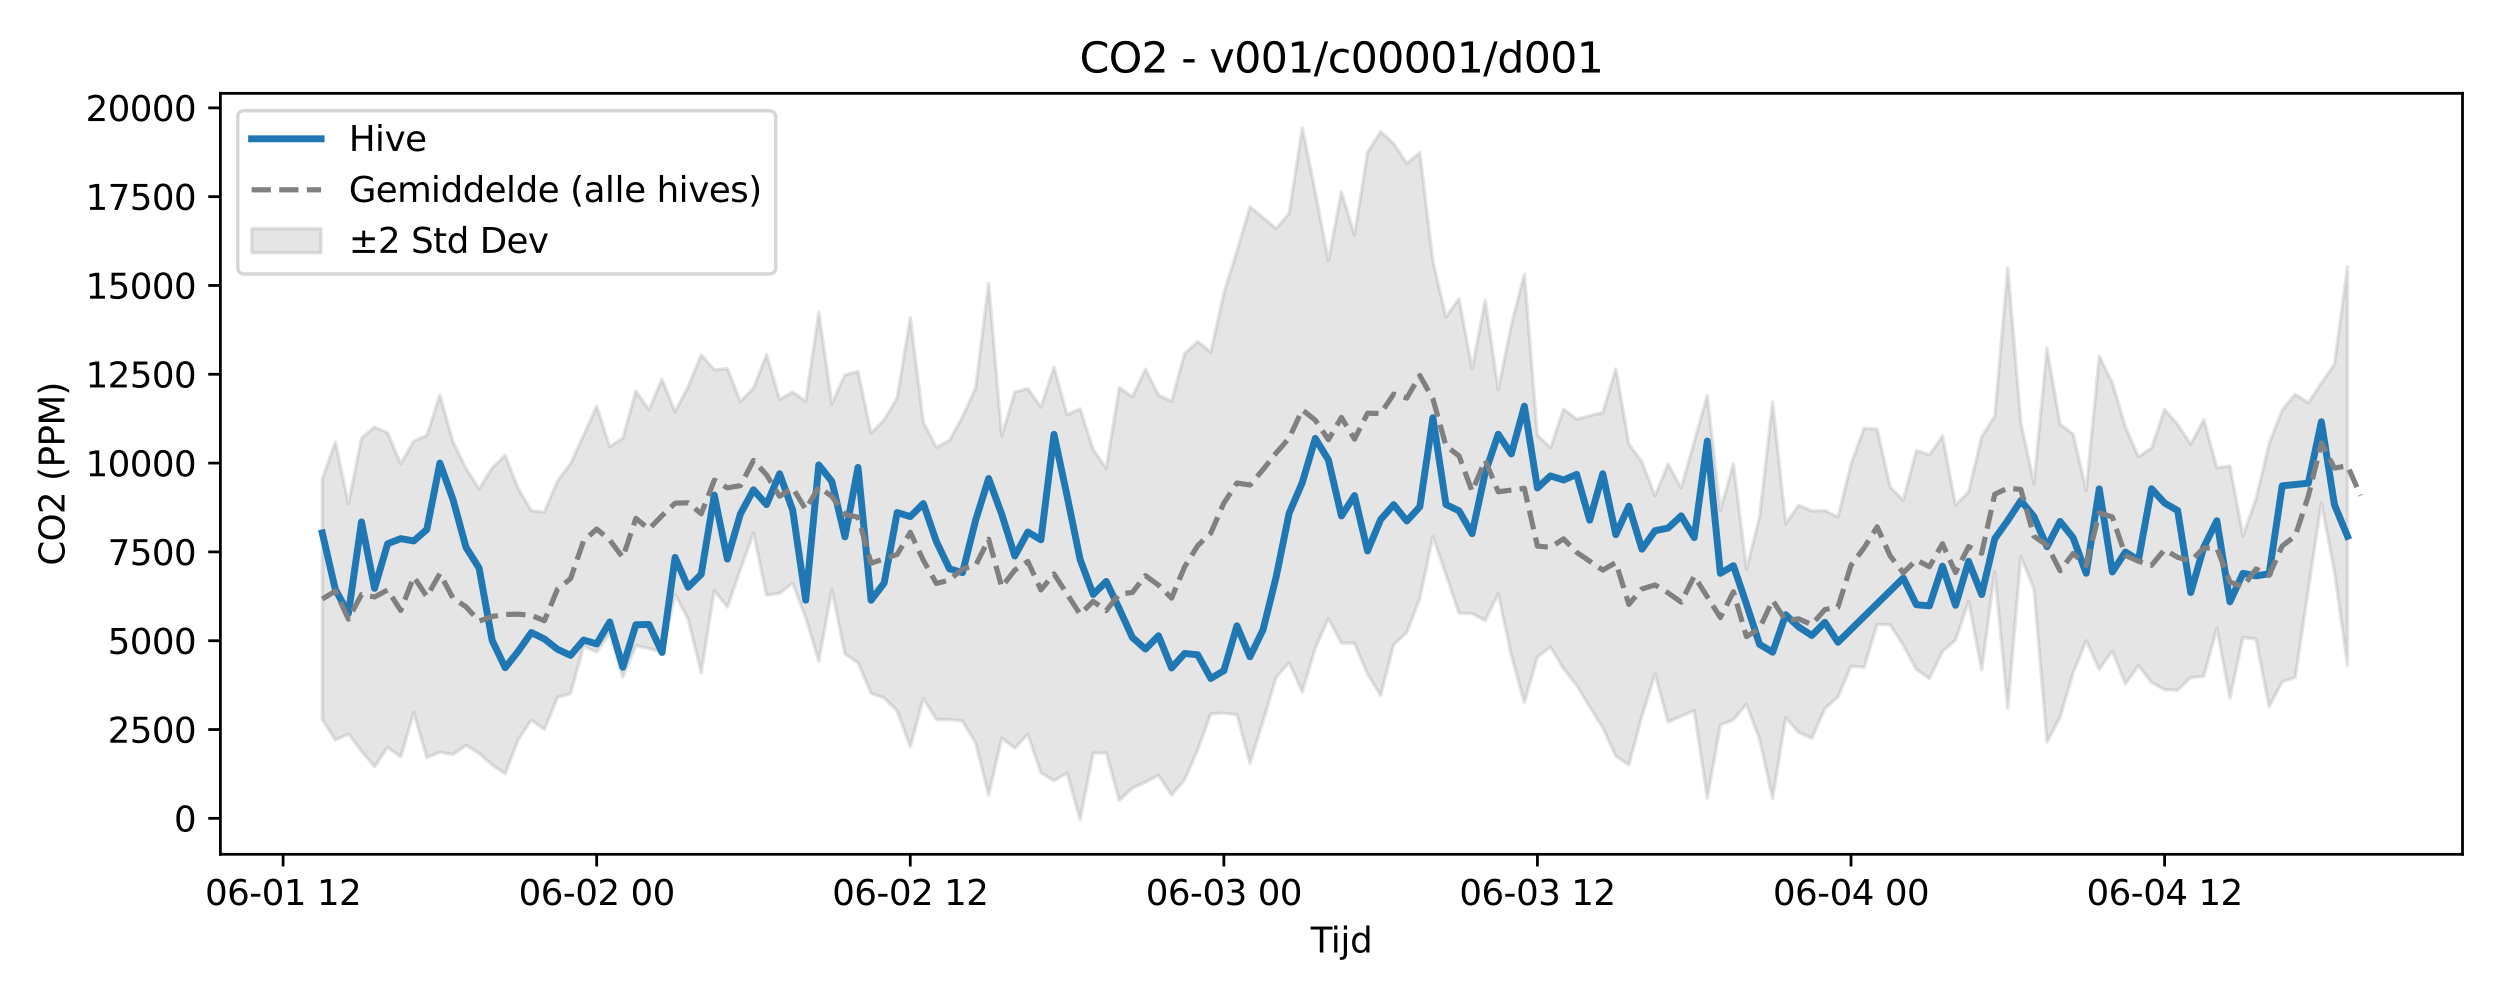 <?xml version="1.0" encoding="utf-8" standalone="no"?>
<!DOCTYPE svg PUBLIC "-//W3C//DTD SVG 1.1//EN"
  "http://www.w3.org/Graphics/SVG/1.1/DTD/svg11.dtd">
<svg xmlns:xlink="http://www.w3.org/1999/xlink" width="720pt" height="288pt" viewBox="0 0 720 288" xmlns="http://www.w3.org/2000/svg" version="1.1">
 <defs>
  <style type="text/css">*{stroke-linejoin: round; stroke-linecap: butt}</style>
 </defs>
 <g id="figure_1">
  <g id="patch_1">
   <path d="M 0 288 
L 720 288 
L 720 0 
L 0 0 
z
" style="fill: #ffffff"/>
  </g>
  <g id="axes_1">
   <g id="patch_2">
    <path d="M 63.47 246.04 
L 709.2 246.04 
L 709.2 26.88 
L 63.47 26.88 
z
" style="fill: #ffffff"/>
   </g>
   <g id="FillBetweenPolyCollection_1">
    <defs>
     <path id="m1d37a95ea6" d="M 92.821 -150.177 
L 92.821 -80.747 
L 96.584 -74.902 
L 100.347 -76.586 
L 104.11 -71.693 
L 107.873 -67.148 
L 111.636 -72.791 
L 115.399 -69.965 
L 119.162 -82.774 
L 122.925 -69.795 
L 126.688 -71.397 
L 130.451 -70.68 
L 134.214 -73.363 
L 137.977 -71.029 
L 141.74 -67.706 
L 145.503 -65.147 
L 149.266 -74.966 
L 153.029 -80.617 
L 156.792 -77.968 
L 160.555 -87.15 
L 164.318 -88.252 
L 168.081 -101.834 
L 171.844 -100.257 
L 175.607 -105.578 
L 179.37 -93.008 
L 183.133 -102.047 
L 186.896 -101.211 
L 190.659 -100.236 
L 194.422 -116.774 
L 198.185 -109.688 
L 201.948 -94.23 
L 205.711 -117.886 
L 209.474 -113.158 
L 213.237 -123.954 
L 217 -134.523 
L 220.763 -116.588 
L 224.526 -117.158 
L 228.289 -120.013 
L 232.052 -110.102 
L 235.815 -97.567 
L 239.578 -118.265 
L 243.341 -99.675 
L 247.104 -97.133 
L 250.867 -88.314 
L 254.63 -87.012 
L 258.393 -83.213 
L 262.156 -72.883 
L 265.919 -86.874 
L 269.682 -80.772 
L 273.445 -80.747 
L 277.208 -80.342 
L 280.971 -74.076 
L 284.734 -59.028 
L 288.497 -75.405 
L 292.26 -72.541 
L 296.023 -76.539 
L 299.786 -65.428 
L 303.549 -63.16 
L 307.312 -65.345 
L 311.075 -51.922 
L 314.838 -71.128 
L 318.601 -71.117 
L 322.364 -57.455 
L 326.127 -61.055 
L 329.89 -62.745 
L 333.653 -64.737 
L 337.416 -59.037 
L 341.179 -63.426 
L 344.942 -72.067 
L 348.705 -82.403 
L 352.468 -82.618 
L 356.231 -82.153 
L 359.994 -68.209 
L 363.757 -80.244 
L 367.52 -92.896 
L 371.283 -97.152 
L 375.046 -88.748 
L 378.809 -101.334 
L 382.572 -109.847 
L 386.335 -102.78 
L 390.098 -102.758 
L 393.861 -93.853 
L 397.624 -87.694 
L 401.387 -102.353 
L 405.15 -105.808 
L 408.913 -115.62 
L 412.676 -133.458 
L 416.439 -122.473 
L 420.202 -111.38 
L 423.965 -111.251 
L 427.728 -109.346 
L 431.491 -116.989 
L 435.254 -99.314 
L 439.017 -85.659 
L 442.78 -98.775 
L 446.543 -101.677 
L 450.306 -95.427 
L 454.069 -90.651 
L 457.832 -84.391 
L 461.595 -78.47 
L 465.358 -70.212 
L 469.121 -67.707 
L 472.884 -81.826 
L 476.647 -93.867 
L 480.41 -80.093 
L 484.173 -81.715 
L 487.936 -83.335 
L 491.699 -58.168 
L 495.462 -79.198 
L 499.225 -80.708 
L 502.988 -85.168 
L 506.751 -75.058 
L 510.514 -58.022 
L 514.277 -81.299 
L 518.04 -77.036 
L 521.803 -75.376 
L 525.566 -83.924 
L 529.329 -87.275 
L 533.092 -96.122 
L 536.855 -95.77 
L 540.618 -108.165 
L 544.381 -108.031 
L 548.144 -102.14 
L 551.907 -95.224 
L 555.67 -92.574 
L 559.433 -100.34 
L 563.196 -103.677 
L 566.959 -114.842 
L 570.722 -95.103 
L 574.485 -123.201 
L 578.248 -83.991 
L 582.011 -127.722 
L 585.774 -118.406 
L 589.537 -74.262 
L 593.3 -81.434 
L 597.063 -94.208 
L 600.826 -103.433 
L 604.589 -95.23 
L 608.352 -100.482 
L 612.115 -91.047 
L 615.878 -96.301 
L 619.641 -91.45 
L 623.404 -89.365 
L 627.167 -89.197 
L 630.93 -92.859 
L 634.693 -93.211 
L 638.456 -107.013 
L 642.219 -86.952 
L 645.982 -104.449 
L 649.745 -103.903 
L 653.508 -84.457 
L 657.271 -91.627 
L 661.034 -92.914 
L 664.797 -118.289 
L 668.56 -143.152 
L 672.323 -123.288 
L 676.086 -96.46 
L 676.086 -211.207 
L 676.086 -211.207 
L 672.323 -183.121 
L 668.56 -177.675 
L 664.797 -172.006 
L 661.034 -174.434 
L 657.271 -169.882 
L 653.508 -160.195 
L 649.745 -144.388 
L 645.982 -133.651 
L 642.219 -153.796 
L 638.456 -153.269 
L 634.693 -167.175 
L 630.93 -160.023 
L 627.167 -165.778 
L 623.404 -170.048 
L 619.641 -158.958 
L 615.878 -156.466 
L 612.115 -165.035 
L 608.352 -177.755 
L 604.589 -185.412 
L 600.826 -146.808 
L 597.063 -163.03 
L 593.3 -165.844 
L 589.537 -187.699 
L 585.774 -148.713 
L 582.011 -166.329 
L 578.248 -210.866 
L 574.485 -168.121 
L 570.722 -162.222 
L 566.959 -146.349 
L 563.196 -142.56 
L 559.433 -162.431 
L 555.67 -156.989 
L 551.907 -158.252 
L 548.144 -143.925 
L 544.381 -147.751 
L 540.618 -164.363 
L 536.855 -164.685 
L 533.092 -154.299 
L 529.329 -139.07 
L 525.566 -140.981 
L 521.803 -140.847 
L 518.04 -142.489 
L 514.277 -137.21 
L 510.514 -172.231 
L 506.751 -139.038 
L 502.988 -124.137 
L 499.225 -154.407 
L 495.462 -141.091 
L 491.699 -174.089 
L 487.936 -160.823 
L 484.173 -147.425 
L 480.41 -154.394 
L 476.647 -145.205 
L 472.884 -154.927 
L 469.121 -160.161 
L 465.358 -181.798 
L 461.595 -169.161 
L 457.832 -168.302 
L 454.069 -167.244 
L 450.306 -170.182 
L 446.543 -159.071 
L 442.78 -162.669 
L 439.017 -209.066 
L 435.254 -194.357 
L 431.491 -175.751 
L 427.728 -201.558 
L 423.965 -181.722 
L 420.202 -201.997 
L 416.439 -196.712 
L 412.676 -212.756 
L 408.913 -244.054 
L 405.15 -240.908 
L 401.387 -246.646 
L 397.624 -250.106 
L 393.861 -244.151 
L 390.098 -220.302 
L 386.335 -232.76 
L 382.572 -212.872 
L 378.809 -232.686 
L 375.046 -251.158 
L 371.283 -226.536 
L 367.52 -222.183 
L 363.757 -225.323 
L 359.994 -228.429 
L 356.231 -215.618 
L 352.468 -203.591 
L 348.705 -186.586 
L 344.942 -189.642 
L 341.179 -186.147 
L 337.416 -172.445 
L 333.653 -174.217 
L 329.89 -181.702 
L 326.127 -173.677 
L 322.364 -176.391 
L 318.601 -153.179 
L 314.838 -158.526 
L 311.075 -170.269 
L 307.312 -168.569 
L 303.549 -182.279 
L 299.786 -170.776 
L 296.023 -176.071 
L 292.26 -175.058 
L 288.497 -162.447 
L 284.734 -206.391 
L 280.971 -176.218 
L 277.208 -167.98 
L 273.445 -161.168 
L 269.682 -159.151 
L 265.919 -166.44 
L 262.156 -196.514 
L 258.393 -173.44 
L 254.63 -167.089 
L 250.867 -163.283 
L 247.104 -180.995 
L 243.341 -180.016 
L 239.578 -171.759 
L 235.815 -198.045 
L 232.052 -172.416 
L 228.289 -175.065 
L 224.526 -173.004 
L 220.763 -185.886 
L 217 -176.278 
L 213.237 -172.33 
L 209.474 -181.848 
L 205.711 -181.511 
L 201.948 -185.818 
L 198.185 -176.689 
L 194.422 -169.393 
L 190.659 -178.76 
L 186.896 -170.03 
L 183.133 -175.371 
L 179.37 -161.833 
L 175.607 -159.341 
L 171.844 -171.034 
L 168.081 -162.691 
L 164.318 -154.461 
L 160.555 -149.505 
L 156.792 -140.492 
L 153.029 -140.922 
L 149.266 -147.29 
L 145.503 -156.882 
L 141.74 -153.195 
L 137.977 -147.209 
L 134.214 -153.119 
L 130.451 -160.793 
L 126.688 -174.234 
L 122.925 -162.597 
L 119.162 -160.969 
L 115.399 -154.393 
L 111.636 -163.375 
L 107.873 -165.004 
L 104.11 -161.834 
L 100.347 -142.823 
L 96.584 -160.672 
L 92.821 -150.177 
z
" style="stroke: #808080; stroke-opacity: 0.2"/>
    </defs>
    <g clip-path="url(#pe881349f4e)">
     <use xlink:href="#m1d37a95ea6" x="0" y="288" style="fill: #808080; fill-opacity: 0.2; stroke: #808080; stroke-opacity: 0.2"/>
    </g>
   </g>
   <g id="matplotlib.axis_1">
    <g id="xtick_1">
     <g id="line2d_1">
      <defs>
       <path id="m0487dbdb83" d="M 0 0 
L 0 3.5 
" style="stroke: #000000; stroke-width: 0.8"/>
      </defs>
      <g>
       <use xlink:href="#m0487dbdb83" x="81.532" y="246.04" style="stroke: #000000; stroke-width: 0.8"/>
      </g>
     </g>
     <g id="text_1">
      <!-- 06-01 12 -->
      <g transform="translate(59.052 260.638) scale(0.1 -0.1)">
       <defs>
        <path id="DejaVuSans-30" d="M 2034 4250 
Q 1547 4250 1301 3770 
Q 1056 3291 1056 2328 
Q 1056 1369 1301 889 
Q 1547 409 2034 409 
Q 2525 409 2770 889 
Q 3016 1369 3016 2328 
Q 3016 3291 2770 3770 
Q 2525 4250 2034 4250 
z
M 2034 4750 
Q 2819 4750 3233 4129 
Q 3647 3509 3647 2328 
Q 3647 1150 3233 529 
Q 2819 -91 2034 -91 
Q 1250 -91 836 529 
Q 422 1150 422 2328 
Q 422 3509 836 4129 
Q 1250 4750 2034 4750 
z
" transform="scale(0.016)"/>
        <path id="DejaVuSans-36" d="M 2113 2584 
Q 1688 2584 1439 2293 
Q 1191 2003 1191 1497 
Q 1191 994 1439 701 
Q 1688 409 2113 409 
Q 2538 409 2786 701 
Q 3034 994 3034 1497 
Q 3034 2003 2786 2293 
Q 2538 2584 2113 2584 
z
M 3366 4563 
L 3366 3988 
Q 3128 4100 2886 4159 
Q 2644 4219 2406 4219 
Q 1781 4219 1451 3797 
Q 1122 3375 1075 2522 
Q 1259 2794 1537 2939 
Q 1816 3084 2150 3084 
Q 2853 3084 3261 2657 
Q 3669 2231 3669 1497 
Q 3669 778 3244 343 
Q 2819 -91 2113 -91 
Q 1303 -91 875 529 
Q 447 1150 447 2328 
Q 447 3434 972 4092 
Q 1497 4750 2381 4750 
Q 2619 4750 2861 4703 
Q 3103 4656 3366 4563 
z
" transform="scale(0.016)"/>
        <path id="DejaVuSans-2d" d="M 313 2009 
L 1997 2009 
L 1997 1497 
L 313 1497 
L 313 2009 
z
" transform="scale(0.016)"/>
        <path id="DejaVuSans-31" d="M 794 531 
L 1825 531 
L 1825 4091 
L 703 3866 
L 703 4441 
L 1819 4666 
L 2450 4666 
L 2450 531 
L 3481 531 
L 3481 0 
L 794 0 
L 794 531 
z
" transform="scale(0.016)"/>
        <path id="DejaVuSans-20" transform="scale(0.016)"/>
        <path id="DejaVuSans-32" d="M 1228 531 
L 3431 531 
L 3431 0 
L 469 0 
L 469 531 
Q 828 903 1448 1529 
Q 2069 2156 2228 2338 
Q 2531 2678 2651 2914 
Q 2772 3150 2772 3378 
Q 2772 3750 2511 3984 
Q 2250 4219 1831 4219 
Q 1534 4219 1204 4116 
Q 875 4013 500 3803 
L 500 4441 
Q 881 4594 1212 4672 
Q 1544 4750 1819 4750 
Q 2544 4750 2975 4387 
Q 3406 4025 3406 3419 
Q 3406 3131 3298 2873 
Q 3191 2616 2906 2266 
Q 2828 2175 2409 1742 
Q 1991 1309 1228 531 
z
" transform="scale(0.016)"/>
       </defs>
       <use xlink:href="#DejaVuSans-30"/>
       <use xlink:href="#DejaVuSans-36" transform="translate(63.623 0)"/>
       <use xlink:href="#DejaVuSans-2d" transform="translate(127.246 0)"/>
       <use xlink:href="#DejaVuSans-30" transform="translate(163.33 0)"/>
       <use xlink:href="#DejaVuSans-31" transform="translate(226.953 0)"/>
       <use xlink:href="#DejaVuSans-20" transform="translate(290.576 0)"/>
       <use xlink:href="#DejaVuSans-31" transform="translate(322.363 0)"/>
       <use xlink:href="#DejaVuSans-32" transform="translate(385.986 0)"/>
      </g>
     </g>
    </g>
    <g id="xtick_2">
     <g id="line2d_2">
      <g>
       <use xlink:href="#m0487dbdb83" x="171.844" y="246.04" style="stroke: #000000; stroke-width: 0.8"/>
      </g>
     </g>
     <g id="text_2">
      <!-- 06-02 00 -->
      <g transform="translate(149.364 260.638) scale(0.1 -0.1)">
       <use xlink:href="#DejaVuSans-30"/>
       <use xlink:href="#DejaVuSans-36" transform="translate(63.623 0)"/>
       <use xlink:href="#DejaVuSans-2d" transform="translate(127.246 0)"/>
       <use xlink:href="#DejaVuSans-30" transform="translate(163.33 0)"/>
       <use xlink:href="#DejaVuSans-32" transform="translate(226.953 0)"/>
       <use xlink:href="#DejaVuSans-20" transform="translate(290.576 0)"/>
       <use xlink:href="#DejaVuSans-30" transform="translate(322.363 0)"/>
       <use xlink:href="#DejaVuSans-30" transform="translate(385.986 0)"/>
      </g>
     </g>
    </g>
    <g id="xtick_3">
     <g id="line2d_3">
      <g>
       <use xlink:href="#m0487dbdb83" x="262.156" y="246.04" style="stroke: #000000; stroke-width: 0.8"/>
      </g>
     </g>
     <g id="text_3">
      <!-- 06-02 12 -->
      <g transform="translate(239.676 260.638) scale(0.1 -0.1)">
       <use xlink:href="#DejaVuSans-30"/>
       <use xlink:href="#DejaVuSans-36" transform="translate(63.623 0)"/>
       <use xlink:href="#DejaVuSans-2d" transform="translate(127.246 0)"/>
       <use xlink:href="#DejaVuSans-30" transform="translate(163.33 0)"/>
       <use xlink:href="#DejaVuSans-32" transform="translate(226.953 0)"/>
       <use xlink:href="#DejaVuSans-20" transform="translate(290.576 0)"/>
       <use xlink:href="#DejaVuSans-31" transform="translate(322.363 0)"/>
       <use xlink:href="#DejaVuSans-32" transform="translate(385.986 0)"/>
      </g>
     </g>
    </g>
    <g id="xtick_4">
     <g id="line2d_4">
      <g>
       <use xlink:href="#m0487dbdb83" x="352.468" y="246.04" style="stroke: #000000; stroke-width: 0.8"/>
      </g>
     </g>
     <g id="text_4">
      <!-- 06-03 00 -->
      <g transform="translate(329.988 260.638) scale(0.1 -0.1)">
       <defs>
        <path id="DejaVuSans-33" d="M 2597 2516 
Q 3050 2419 3304 2112 
Q 3559 1806 3559 1356 
Q 3559 666 3084 287 
Q 2609 -91 1734 -91 
Q 1441 -91 1130 -33 
Q 819 25 488 141 
L 488 750 
Q 750 597 1062 519 
Q 1375 441 1716 441 
Q 2309 441 2620 675 
Q 2931 909 2931 1356 
Q 2931 1769 2642 2001 
Q 2353 2234 1838 2234 
L 1294 2234 
L 1294 2753 
L 1863 2753 
Q 2328 2753 2575 2939 
Q 2822 3125 2822 3475 
Q 2822 3834 2567 4026 
Q 2313 4219 1838 4219 
Q 1578 4219 1281 4162 
Q 984 4106 628 3988 
L 628 4550 
Q 988 4650 1302 4700 
Q 1616 4750 1894 4750 
Q 2613 4750 3031 4423 
Q 3450 4097 3450 3541 
Q 3450 3153 3228 2886 
Q 3006 2619 2597 2516 
z
" transform="scale(0.016)"/>
       </defs>
       <use xlink:href="#DejaVuSans-30"/>
       <use xlink:href="#DejaVuSans-36" transform="translate(63.623 0)"/>
       <use xlink:href="#DejaVuSans-2d" transform="translate(127.246 0)"/>
       <use xlink:href="#DejaVuSans-30" transform="translate(163.33 0)"/>
       <use xlink:href="#DejaVuSans-33" transform="translate(226.953 0)"/>
       <use xlink:href="#DejaVuSans-20" transform="translate(290.576 0)"/>
       <use xlink:href="#DejaVuSans-30" transform="translate(322.363 0)"/>
       <use xlink:href="#DejaVuSans-30" transform="translate(385.986 0)"/>
      </g>
     </g>
    </g>
    <g id="xtick_5">
     <g id="line2d_5">
      <g>
       <use xlink:href="#m0487dbdb83" x="442.78" y="246.04" style="stroke: #000000; stroke-width: 0.8"/>
      </g>
     </g>
     <g id="text_5">
      <!-- 06-03 12 -->
      <g transform="translate(420.299 260.638) scale(0.1 -0.1)">
       <use xlink:href="#DejaVuSans-30"/>
       <use xlink:href="#DejaVuSans-36" transform="translate(63.623 0)"/>
       <use xlink:href="#DejaVuSans-2d" transform="translate(127.246 0)"/>
       <use xlink:href="#DejaVuSans-30" transform="translate(163.33 0)"/>
       <use xlink:href="#DejaVuSans-33" transform="translate(226.953 0)"/>
       <use xlink:href="#DejaVuSans-20" transform="translate(290.576 0)"/>
       <use xlink:href="#DejaVuSans-31" transform="translate(322.363 0)"/>
       <use xlink:href="#DejaVuSans-32" transform="translate(385.986 0)"/>
      </g>
     </g>
    </g>
    <g id="xtick_6">
     <g id="line2d_6">
      <g>
       <use xlink:href="#m0487dbdb83" x="533.092" y="246.04" style="stroke: #000000; stroke-width: 0.8"/>
      </g>
     </g>
     <g id="text_6">
      <!-- 06-04 00 -->
      <g transform="translate(510.611 260.638) scale(0.1 -0.1)">
       <defs>
        <path id="DejaVuSans-34" d="M 2419 4116 
L 825 1625 
L 2419 1625 
L 2419 4116 
z
M 2253 4666 
L 3047 4666 
L 3047 1625 
L 3713 1625 
L 3713 1100 
L 3047 1100 
L 3047 0 
L 2419 0 
L 2419 1100 
L 313 1100 
L 313 1709 
L 2253 4666 
z
" transform="scale(0.016)"/>
       </defs>
       <use xlink:href="#DejaVuSans-30"/>
       <use xlink:href="#DejaVuSans-36" transform="translate(63.623 0)"/>
       <use xlink:href="#DejaVuSans-2d" transform="translate(127.246 0)"/>
       <use xlink:href="#DejaVuSans-30" transform="translate(163.33 0)"/>
       <use xlink:href="#DejaVuSans-34" transform="translate(226.953 0)"/>
       <use xlink:href="#DejaVuSans-20" transform="translate(290.576 0)"/>
       <use xlink:href="#DejaVuSans-30" transform="translate(322.363 0)"/>
       <use xlink:href="#DejaVuSans-30" transform="translate(385.986 0)"/>
      </g>
     </g>
    </g>
    <g id="xtick_7">
     <g id="line2d_7">
      <g>
       <use xlink:href="#m0487dbdb83" x="623.404" y="246.04" style="stroke: #000000; stroke-width: 0.8"/>
      </g>
     </g>
     <g id="text_7">
      <!-- 06-04 12 -->
      <g transform="translate(600.923 260.638) scale(0.1 -0.1)">
       <use xlink:href="#DejaVuSans-30"/>
       <use xlink:href="#DejaVuSans-36" transform="translate(63.623 0)"/>
       <use xlink:href="#DejaVuSans-2d" transform="translate(127.246 0)"/>
       <use xlink:href="#DejaVuSans-30" transform="translate(163.33 0)"/>
       <use xlink:href="#DejaVuSans-34" transform="translate(226.953 0)"/>
       <use xlink:href="#DejaVuSans-20" transform="translate(290.576 0)"/>
       <use xlink:href="#DejaVuSans-31" transform="translate(322.363 0)"/>
       <use xlink:href="#DejaVuSans-32" transform="translate(385.986 0)"/>
      </g>
     </g>
    </g>
    <g id="text_8">
     <!-- Tijd -->
     <g transform="translate(377.485 274.317) scale(0.1 -0.1)">
      <defs>
       <path id="DejaVuSans-54" d="M -19 4666 
L 3928 4666 
L 3928 4134 
L 2272 4134 
L 2272 0 
L 1638 0 
L 1638 4134 
L -19 4134 
L -19 4666 
z
" transform="scale(0.016)"/>
       <path id="DejaVuSans-69" d="M 603 3500 
L 1178 3500 
L 1178 0 
L 603 0 
L 603 3500 
z
M 603 4863 
L 1178 4863 
L 1178 4134 
L 603 4134 
L 603 4863 
z
" transform="scale(0.016)"/>
       <path id="DejaVuSans-6a" d="M 603 3500 
L 1178 3500 
L 1178 -63 
Q 1178 -731 923 -1031 
Q 669 -1331 103 -1331 
L -116 -1331 
L -116 -844 
L 38 -844 
Q 366 -844 484 -692 
Q 603 -541 603 -63 
L 603 3500 
z
M 603 4863 
L 1178 4863 
L 1178 4134 
L 603 4134 
L 603 4863 
z
" transform="scale(0.016)"/>
       <path id="DejaVuSans-64" d="M 2906 2969 
L 2906 4863 
L 3481 4863 
L 3481 0 
L 2906 0 
L 2906 525 
Q 2725 213 2448 61 
Q 2172 -91 1784 -91 
Q 1150 -91 751 415 
Q 353 922 353 1747 
Q 353 2572 751 3078 
Q 1150 3584 1784 3584 
Q 2172 3584 2448 3432 
Q 2725 3281 2906 2969 
z
M 947 1747 
Q 947 1113 1208 752 
Q 1469 391 1925 391 
Q 2381 391 2643 752 
Q 2906 1113 2906 1747 
Q 2906 2381 2643 2742 
Q 2381 3103 1925 3103 
Q 1469 3103 1208 2742 
Q 947 2381 947 1747 
z
" transform="scale(0.016)"/>
      </defs>
      <use xlink:href="#DejaVuSans-54"/>
      <use xlink:href="#DejaVuSans-69" transform="translate(57.959 0)"/>
      <use xlink:href="#DejaVuSans-6a" transform="translate(85.742 0)"/>
      <use xlink:href="#DejaVuSans-64" transform="translate(113.525 0)"/>
     </g>
    </g>
   </g>
   <g id="matplotlib.axis_2">
    <g id="ytick_1">
     <g id="line2d_8">
      <defs>
       <path id="mb6a7250c54" d="M 0 0 
L -3.5 0 
" style="stroke: #000000; stroke-width: 0.8"/>
      </defs>
      <g>
       <use xlink:href="#mb6a7250c54" x="63.47" y="235.682" style="stroke: #000000; stroke-width: 0.8"/>
      </g>
     </g>
     <g id="text_9">
      <!-- 0 -->
      <g transform="translate(50.108 239.481) scale(0.1 -0.1)">
       <use xlink:href="#DejaVuSans-30"/>
      </g>
     </g>
    </g>
    <g id="ytick_2">
     <g id="line2d_9">
      <g>
       <use xlink:href="#mb6a7250c54" x="63.47" y="210.104" style="stroke: #000000; stroke-width: 0.8"/>
      </g>
     </g>
     <g id="text_10">
      <!-- 2500 -->
      <g transform="translate(31.02 213.903) scale(0.1 -0.1)">
       <defs>
        <path id="DejaVuSans-35" d="M 691 4666 
L 3169 4666 
L 3169 4134 
L 1269 4134 
L 1269 2991 
Q 1406 3038 1543 3061 
Q 1681 3084 1819 3084 
Q 2600 3084 3056 2656 
Q 3513 2228 3513 1497 
Q 3513 744 3044 326 
Q 2575 -91 1722 -91 
Q 1428 -91 1123 -41 
Q 819 9 494 109 
L 494 744 
Q 775 591 1075 516 
Q 1375 441 1709 441 
Q 2250 441 2565 725 
Q 2881 1009 2881 1497 
Q 2881 1984 2565 2268 
Q 2250 2553 1709 2553 
Q 1456 2553 1204 2497 
Q 953 2441 691 2322 
L 691 4666 
z
" transform="scale(0.016)"/>
       </defs>
       <use xlink:href="#DejaVuSans-32"/>
       <use xlink:href="#DejaVuSans-35" transform="translate(63.623 0)"/>
       <use xlink:href="#DejaVuSans-30" transform="translate(127.246 0)"/>
       <use xlink:href="#DejaVuSans-30" transform="translate(190.869 0)"/>
      </g>
     </g>
    </g>
    <g id="ytick_3">
     <g id="line2d_10">
      <g>
       <use xlink:href="#mb6a7250c54" x="63.47" y="184.527" style="stroke: #000000; stroke-width: 0.8"/>
      </g>
     </g>
     <g id="text_11">
      <!-- 5000 -->
      <g transform="translate(31.02 188.326) scale(0.1 -0.1)">
       <use xlink:href="#DejaVuSans-35"/>
       <use xlink:href="#DejaVuSans-30" transform="translate(63.623 0)"/>
       <use xlink:href="#DejaVuSans-30" transform="translate(127.246 0)"/>
       <use xlink:href="#DejaVuSans-30" transform="translate(190.869 0)"/>
      </g>
     </g>
    </g>
    <g id="ytick_4">
     <g id="line2d_11">
      <g>
       <use xlink:href="#mb6a7250c54" x="63.47" y="158.949" style="stroke: #000000; stroke-width: 0.8"/>
      </g>
     </g>
     <g id="text_12">
      <!-- 7500 -->
      <g transform="translate(31.02 162.749) scale(0.1 -0.1)">
       <defs>
        <path id="DejaVuSans-37" d="M 525 4666 
L 3525 4666 
L 3525 4397 
L 1831 0 
L 1172 0 
L 2766 4134 
L 525 4134 
L 525 4666 
z
" transform="scale(0.016)"/>
       </defs>
       <use xlink:href="#DejaVuSans-37"/>
       <use xlink:href="#DejaVuSans-35" transform="translate(63.623 0)"/>
       <use xlink:href="#DejaVuSans-30" transform="translate(127.246 0)"/>
       <use xlink:href="#DejaVuSans-30" transform="translate(190.869 0)"/>
      </g>
     </g>
    </g>
    <g id="ytick_5">
     <g id="line2d_12">
      <g>
       <use xlink:href="#mb6a7250c54" x="63.47" y="133.372" style="stroke: #000000; stroke-width: 0.8"/>
      </g>
     </g>
     <g id="text_13">
      <!-- 10000 -->
      <g transform="translate(24.657 137.171) scale(0.1 -0.1)">
       <use xlink:href="#DejaVuSans-31"/>
       <use xlink:href="#DejaVuSans-30" transform="translate(63.623 0)"/>
       <use xlink:href="#DejaVuSans-30" transform="translate(127.246 0)"/>
       <use xlink:href="#DejaVuSans-30" transform="translate(190.869 0)"/>
       <use xlink:href="#DejaVuSans-30" transform="translate(254.492 0)"/>
      </g>
     </g>
    </g>
    <g id="ytick_6">
     <g id="line2d_13">
      <g>
       <use xlink:href="#mb6a7250c54" x="63.47" y="107.795" style="stroke: #000000; stroke-width: 0.8"/>
      </g>
     </g>
     <g id="text_14">
      <!-- 12500 -->
      <g transform="translate(24.657 111.594) scale(0.1 -0.1)">
       <use xlink:href="#DejaVuSans-31"/>
       <use xlink:href="#DejaVuSans-32" transform="translate(63.623 0)"/>
       <use xlink:href="#DejaVuSans-35" transform="translate(127.246 0)"/>
       <use xlink:href="#DejaVuSans-30" transform="translate(190.869 0)"/>
       <use xlink:href="#DejaVuSans-30" transform="translate(254.492 0)"/>
      </g>
     </g>
    </g>
    <g id="ytick_7">
     <g id="line2d_14">
      <g>
       <use xlink:href="#mb6a7250c54" x="63.47" y="82.217" style="stroke: #000000; stroke-width: 0.8"/>
      </g>
     </g>
     <g id="text_15">
      <!-- 15000 -->
      <g transform="translate(24.657 86.016) scale(0.1 -0.1)">
       <use xlink:href="#DejaVuSans-31"/>
       <use xlink:href="#DejaVuSans-35" transform="translate(63.623 0)"/>
       <use xlink:href="#DejaVuSans-30" transform="translate(127.246 0)"/>
       <use xlink:href="#DejaVuSans-30" transform="translate(190.869 0)"/>
       <use xlink:href="#DejaVuSans-30" transform="translate(254.492 0)"/>
      </g>
     </g>
    </g>
    <g id="ytick_8">
     <g id="line2d_15">
      <g>
       <use xlink:href="#mb6a7250c54" x="63.47" y="56.64" style="stroke: #000000; stroke-width: 0.8"/>
      </g>
     </g>
     <g id="text_16">
      <!-- 17500 -->
      <g transform="translate(24.657 60.439) scale(0.1 -0.1)">
       <use xlink:href="#DejaVuSans-31"/>
       <use xlink:href="#DejaVuSans-37" transform="translate(63.623 0)"/>
       <use xlink:href="#DejaVuSans-35" transform="translate(127.246 0)"/>
       <use xlink:href="#DejaVuSans-30" transform="translate(190.869 0)"/>
       <use xlink:href="#DejaVuSans-30" transform="translate(254.492 0)"/>
      </g>
     </g>
    </g>
    <g id="ytick_9">
     <g id="line2d_16">
      <g>
       <use xlink:href="#mb6a7250c54" x="63.47" y="31.062" style="stroke: #000000; stroke-width: 0.8"/>
      </g>
     </g>
     <g id="text_17">
      <!-- 20000 -->
      <g transform="translate(24.657 34.862) scale(0.1 -0.1)">
       <use xlink:href="#DejaVuSans-32"/>
       <use xlink:href="#DejaVuSans-30" transform="translate(63.623 0)"/>
       <use xlink:href="#DejaVuSans-30" transform="translate(127.246 0)"/>
       <use xlink:href="#DejaVuSans-30" transform="translate(190.869 0)"/>
       <use xlink:href="#DejaVuSans-30" transform="translate(254.492 0)"/>
      </g>
     </g>
    </g>
    <g id="text_18">
     <!-- CO2 (PPM) -->
     <g transform="translate(18.578 162.903) rotate(-90) scale(0.1 -0.1)">
      <defs>
       <path id="DejaVuSans-43" d="M 4122 4306 
L 4122 3641 
Q 3803 3938 3442 4084 
Q 3081 4231 2675 4231 
Q 1875 4231 1450 3742 
Q 1025 3253 1025 2328 
Q 1025 1406 1450 917 
Q 1875 428 2675 428 
Q 3081 428 3442 575 
Q 3803 722 4122 1019 
L 4122 359 
Q 3791 134 3420 21 
Q 3050 -91 2638 -91 
Q 1578 -91 968 557 
Q 359 1206 359 2328 
Q 359 3453 968 4101 
Q 1578 4750 2638 4750 
Q 3056 4750 3426 4639 
Q 3797 4528 4122 4306 
z
" transform="scale(0.016)"/>
       <path id="DejaVuSans-4f" d="M 2522 4238 
Q 1834 4238 1429 3725 
Q 1025 3213 1025 2328 
Q 1025 1447 1429 934 
Q 1834 422 2522 422 
Q 3209 422 3611 934 
Q 4013 1447 4013 2328 
Q 4013 3213 3611 3725 
Q 3209 4238 2522 4238 
z
M 2522 4750 
Q 3503 4750 4090 4092 
Q 4678 3434 4678 2328 
Q 4678 1225 4090 567 
Q 3503 -91 2522 -91 
Q 1538 -91 948 565 
Q 359 1222 359 2328 
Q 359 3434 948 4092 
Q 1538 4750 2522 4750 
z
" transform="scale(0.016)"/>
       <path id="DejaVuSans-28" d="M 1984 4856 
Q 1566 4138 1362 3434 
Q 1159 2731 1159 2009 
Q 1159 1288 1364 580 
Q 1569 -128 1984 -844 
L 1484 -844 
Q 1016 -109 783 600 
Q 550 1309 550 2009 
Q 550 2706 781 3412 
Q 1013 4119 1484 4856 
L 1984 4856 
z
" transform="scale(0.016)"/>
       <path id="DejaVuSans-50" d="M 1259 4147 
L 1259 2394 
L 2053 2394 
Q 2494 2394 2734 2622 
Q 2975 2850 2975 3272 
Q 2975 3691 2734 3919 
Q 2494 4147 2053 4147 
L 1259 4147 
z
M 628 4666 
L 2053 4666 
Q 2838 4666 3239 4311 
Q 3641 3956 3641 3272 
Q 3641 2581 3239 2228 
Q 2838 1875 2053 1875 
L 1259 1875 
L 1259 0 
L 628 0 
L 628 4666 
z
" transform="scale(0.016)"/>
       <path id="DejaVuSans-4d" d="M 628 4666 
L 1569 4666 
L 2759 1491 
L 3956 4666 
L 4897 4666 
L 4897 0 
L 4281 0 
L 4281 4097 
L 3078 897 
L 2444 897 
L 1241 4097 
L 1241 0 
L 628 0 
L 628 4666 
z
" transform="scale(0.016)"/>
       <path id="DejaVuSans-29" d="M 513 4856 
L 1013 4856 
Q 1481 4119 1714 3412 
Q 1947 2706 1947 2009 
Q 1947 1309 1714 600 
Q 1481 -109 1013 -844 
L 513 -844 
Q 928 -128 1133 580 
Q 1338 1288 1338 2009 
Q 1338 2731 1133 3434 
Q 928 4138 513 4856 
z
" transform="scale(0.016)"/>
      </defs>
      <use xlink:href="#DejaVuSans-43"/>
      <use xlink:href="#DejaVuSans-4f" transform="translate(69.824 0)"/>
      <use xlink:href="#DejaVuSans-32" transform="translate(148.535 0)"/>
      <use xlink:href="#DejaVuSans-20" transform="translate(212.158 0)"/>
      <use xlink:href="#DejaVuSans-28" transform="translate(243.945 0)"/>
      <use xlink:href="#DejaVuSans-50" transform="translate(282.959 0)"/>
      <use xlink:href="#DejaVuSans-50" transform="translate(343.262 0)"/>
      <use xlink:href="#DejaVuSans-4d" transform="translate(403.564 0)"/>
      <use xlink:href="#DejaVuSans-29" transform="translate(489.844 0)"/>
     </g>
    </g>
   </g>
   <g id="line2d_17">
    <path d="M 92.821 153.493 
L 96.584 169.784 
L 100.347 176.639 
L 104.11 150.314 
L 107.873 169.446 
L 111.636 156.599 
L 115.399 155.13 
L 119.162 155.788 
L 122.925 152.499 
L 126.688 133.377 
L 130.451 143.842 
L 134.214 157.633 
L 137.977 163.604 
L 141.74 184.431 
L 145.503 192.299 
L 149.266 187.528 
L 153.029 182.17 
L 156.792 184.029 
L 160.555 186.989 
L 164.318 188.749 
L 168.081 184.332 
L 171.844 185.451 
L 175.607 179.132 
L 179.37 192.142 
L 183.133 179.926 
L 186.896 179.838 
L 190.659 187.903 
L 194.422 160.535 
L 198.185 169.104 
L 201.948 165.39 
L 205.711 142.59 
L 209.474 161.016 
L 213.237 148.002 
L 217 141.072 
L 220.763 145.317 
L 224.526 136.451 
L 228.289 146.887 
L 232.052 172.853 
L 235.815 133.899 
L 239.578 138.661 
L 243.341 154.617 
L 247.104 134.63 
L 250.867 172.874 
L 254.63 167.927 
L 258.393 147.613 
L 262.156 148.776 
L 265.919 145.04 
L 269.682 155.976 
L 273.445 163.833 
L 277.208 164.904 
L 280.971 149.857 
L 284.734 137.817 
L 288.497 148.098 
L 292.26 160.131 
L 296.023 153.225 
L 299.786 155.461 
L 303.549 125.075 
L 307.312 142.795 
L 311.075 161.118 
L 314.838 171.199 
L 318.601 167.462 
L 322.364 175.367 
L 326.127 183.599 
L 329.89 186.924 
L 333.653 183.112 
L 337.416 192.374 
L 341.179 188.2 
L 344.942 188.578 
L 348.705 195.395 
L 352.468 193.162 
L 356.231 180.254 
L 359.994 189.144 
L 363.757 181.352 
L 367.52 166.21 
L 371.283 147.777 
L 375.046 138.999 
L 378.809 126.261 
L 382.572 132.444 
L 386.335 148.591 
L 390.098 142.733 
L 393.861 158.677 
L 397.624 149.626 
L 401.387 145.347 
L 405.15 150.054 
L 408.913 145.941 
L 412.676 120.314 
L 416.439 145.305 
L 420.202 147.119 
L 423.965 153.68 
L 427.728 136.148 
L 431.491 125.054 
L 435.254 130.743 
L 439.017 116.992 
L 442.78 140.534 
L 446.543 137.062 
L 450.306 138.237 
L 454.069 136.615 
L 457.832 149.813 
L 461.595 136.455 
L 465.358 153.977 
L 469.121 145.772 
L 472.884 158.158 
L 476.647 152.841 
L 480.41 152.081 
L 484.173 148.57 
L 487.936 154.821 
L 491.699 127.029 
L 495.462 165.122 
L 499.225 162.919 
L 502.988 174.02 
L 506.751 185.557 
L 510.514 187.838 
L 514.277 177.041 
L 518.04 180.591 
L 521.803 183.019 
L 525.566 179.224 
L 529.329 184.962 
L 548.144 166.469 
L 551.907 174.153 
L 555.67 174.49 
L 559.433 163.066 
L 563.196 174.316 
L 566.959 161.664 
L 570.722 171.227 
L 574.485 155.154 
L 578.248 149.888 
L 582.011 144.172 
L 585.774 148.78 
L 589.537 157.44 
L 593.3 150.171 
L 597.063 154.884 
L 600.826 165.088 
L 604.589 140.8 
L 608.352 164.73 
L 612.115 158.985 
L 615.878 161.292 
L 619.641 140.762 
L 623.404 144.875 
L 627.167 147.041 
L 630.93 170.643 
L 634.693 157.582 
L 638.456 149.98 
L 642.219 173.314 
L 645.982 165.122 
L 649.745 165.855 
L 653.508 165.236 
L 657.271 139.923 
L 664.797 139.159 
L 668.56 121.484 
L 672.323 145.373 
L 676.086 154.451 
L 676.086 154.451 
" clip-path="url(#pe881349f4e)" style="fill: none; stroke: #1f77b4; stroke-width: 2; stroke-linecap: square"/>
   </g>
   <g id="line2d_18">
    <path d="M 92.821 172.538 
L 96.584 170.213 
L 100.347 178.296 
L 104.11 171.236 
L 107.873 171.924 
L 111.636 169.917 
L 115.399 175.821 
L 119.162 166.129 
L 122.925 171.804 
L 126.688 165.184 
L 130.451 172.263 
L 134.214 174.759 
L 137.977 178.881 
L 141.74 177.549 
L 145.503 176.986 
L 149.266 176.872 
L 153.029 177.231 
L 156.792 178.77 
L 160.555 169.672 
L 164.318 166.644 
L 168.081 155.737 
L 171.844 152.355 
L 175.607 155.541 
L 179.37 160.58 
L 183.133 149.291 
L 186.896 152.379 
L 190.659 148.502 
L 194.422 144.916 
L 198.185 144.811 
L 201.948 147.976 
L 205.711 138.301 
L 209.474 140.497 
L 213.237 139.858 
L 217 132.6 
L 220.763 136.763 
L 224.526 142.919 
L 228.289 140.461 
L 232.052 146.741 
L 235.815 140.194 
L 239.578 142.988 
L 243.341 148.155 
L 247.104 148.936 
L 250.867 162.202 
L 258.393 159.673 
L 262.156 153.301 
L 265.919 161.343 
L 269.682 168.038 
L 273.445 167.043 
L 277.208 163.839 
L 280.971 162.853 
L 284.734 155.29 
L 288.497 169.074 
L 292.26 164.201 
L 296.023 161.695 
L 299.786 169.898 
L 303.549 165.281 
L 311.075 176.905 
L 314.838 173.173 
L 318.601 175.852 
L 322.364 171.077 
L 326.127 170.634 
L 329.89 165.777 
L 333.653 168.523 
L 337.416 172.259 
L 341.179 163.213 
L 344.942 157.145 
L 348.705 153.506 
L 352.468 144.895 
L 356.231 139.115 
L 359.994 139.681 
L 363.757 135.216 
L 367.52 130.461 
L 371.283 126.156 
L 375.046 118.047 
L 378.809 120.99 
L 382.572 126.64 
L 386.335 120.23 
L 390.098 126.47 
L 393.861 118.998 
L 397.624 119.1 
L 401.387 113.501 
L 405.15 114.642 
L 408.913 108.163 
L 412.676 114.893 
L 416.439 128.408 
L 420.202 131.312 
L 423.965 141.513 
L 427.728 132.548 
L 431.491 141.63 
L 439.017 140.637 
L 442.78 157.278 
L 446.543 157.626 
L 450.306 155.196 
L 454.069 159.053 
L 461.595 164.184 
L 465.358 161.995 
L 469.121 174.066 
L 472.884 169.623 
L 476.647 168.464 
L 480.41 170.757 
L 484.173 173.43 
L 487.936 165.921 
L 495.462 177.855 
L 499.225 170.442 
L 502.988 183.347 
L 506.751 180.952 
L 510.514 172.873 
L 514.277 178.746 
L 518.04 178.238 
L 521.803 179.889 
L 525.566 175.547 
L 529.329 174.828 
L 533.092 162.789 
L 536.855 157.773 
L 540.618 151.736 
L 544.381 160.109 
L 548.144 164.967 
L 551.907 161.262 
L 555.67 163.219 
L 559.433 156.614 
L 563.196 164.882 
L 566.959 157.405 
L 570.722 159.337 
L 574.485 142.339 
L 578.248 140.571 
L 582.011 140.974 
L 585.774 154.44 
L 589.537 157.019 
L 593.3 164.361 
L 597.063 159.381 
L 600.826 162.879 
L 604.589 147.679 
L 608.352 148.881 
L 612.115 159.959 
L 615.878 161.617 
L 619.641 162.796 
L 623.404 158.293 
L 627.167 160.512 
L 630.93 161.559 
L 634.693 157.807 
L 638.456 157.859 
L 642.219 167.626 
L 645.982 168.95 
L 649.745 163.854 
L 653.508 165.674 
L 657.271 157.246 
L 661.034 154.326 
L 664.797 142.853 
L 668.56 127.586 
L 672.323 134.796 
L 676.086 134.167 
L 679.849 142.716 
L 679.849 142.716 
" clip-path="url(#pe881349f4e)" style="fill: none; stroke-dasharray: 5.55,2.4; stroke-dashoffset: 0; stroke: #808080; stroke-width: 1.5"/>
   </g>
   <g id="patch_3">
    <path d="M 63.47 246.04 
L 63.47 26.88 
" style="fill: none; stroke: #000000; stroke-width: 0.8; stroke-linejoin: miter; stroke-linecap: square"/>
   </g>
   <g id="patch_4">
    <path d="M 709.2 246.04 
L 709.2 26.88 
" style="fill: none; stroke: #000000; stroke-width: 0.8; stroke-linejoin: miter; stroke-linecap: square"/>
   </g>
   <g id="patch_5">
    <path d="M 63.47 246.04 
L 709.2 246.04 
" style="fill: none; stroke: #000000; stroke-width: 0.8; stroke-linejoin: miter; stroke-linecap: square"/>
   </g>
   <g id="patch_6">
    <path d="M 63.47 26.88 
L 709.2 26.88 
" style="fill: none; stroke: #000000; stroke-width: 0.8; stroke-linejoin: miter; stroke-linecap: square"/>
   </g>
   <g id="text_19">
    <!-- CO2 - v001/c00001/d001 -->
    <g transform="translate(310.932 20.88) scale(0.12 -0.12)">
     <defs>
      <path id="DejaVuSans-76" d="M 191 3500 
L 800 3500 
L 1894 563 
L 2988 3500 
L 3597 3500 
L 2284 0 
L 1503 0 
L 191 3500 
z
" transform="scale(0.016)"/>
      <path id="DejaVuSans-2f" d="M 1625 4666 
L 2156 4666 
L 531 -594 
L 0 -594 
L 1625 4666 
z
" transform="scale(0.016)"/>
      <path id="DejaVuSans-63" d="M 3122 3366 
L 3122 2828 
Q 2878 2963 2633 3030 
Q 2388 3097 2138 3097 
Q 1578 3097 1268 2742 
Q 959 2388 959 1747 
Q 959 1106 1268 751 
Q 1578 397 2138 397 
Q 2388 397 2633 464 
Q 2878 531 3122 666 
L 3122 134 
Q 2881 22 2623 -34 
Q 2366 -91 2075 -91 
Q 1284 -91 818 406 
Q 353 903 353 1747 
Q 353 2603 823 3093 
Q 1294 3584 2113 3584 
Q 2378 3584 2631 3529 
Q 2884 3475 3122 3366 
z
" transform="scale(0.016)"/>
     </defs>
     <use xlink:href="#DejaVuSans-43"/>
     <use xlink:href="#DejaVuSans-4f" transform="translate(69.824 0)"/>
     <use xlink:href="#DejaVuSans-32" transform="translate(148.535 0)"/>
     <use xlink:href="#DejaVuSans-20" transform="translate(212.158 0)"/>
     <use xlink:href="#DejaVuSans-2d" transform="translate(243.945 0)"/>
     <use xlink:href="#DejaVuSans-20" transform="translate(280.029 0)"/>
     <use xlink:href="#DejaVuSans-76" transform="translate(311.816 0)"/>
     <use xlink:href="#DejaVuSans-30" transform="translate(370.996 0)"/>
     <use xlink:href="#DejaVuSans-30" transform="translate(434.619 0)"/>
     <use xlink:href="#DejaVuSans-31" transform="translate(498.242 0)"/>
     <use xlink:href="#DejaVuSans-2f" transform="translate(561.865 0)"/>
     <use xlink:href="#DejaVuSans-63" transform="translate(595.557 0)"/>
     <use xlink:href="#DejaVuSans-30" transform="translate(650.537 0)"/>
     <use xlink:href="#DejaVuSans-30" transform="translate(714.16 0)"/>
     <use xlink:href="#DejaVuSans-30" transform="translate(777.783 0)"/>
     <use xlink:href="#DejaVuSans-30" transform="translate(841.406 0)"/>
     <use xlink:href="#DejaVuSans-31" transform="translate(905.029 0)"/>
     <use xlink:href="#DejaVuSans-2f" transform="translate(968.652 0)"/>
     <use xlink:href="#DejaVuSans-64" transform="translate(1002.344 0)"/>
     <use xlink:href="#DejaVuSans-30" transform="translate(1065.82 0)"/>
     <use xlink:href="#DejaVuSans-30" transform="translate(1129.443 0)"/>
     <use xlink:href="#DejaVuSans-31" transform="translate(1193.066 0)"/>
    </g>
   </g>
   <g id="legend_1">
    <g id="patch_7">
     <path d="M 70.47 78.914 
L 221.414 78.914 
Q 223.414 78.914 223.414 76.914 
L 223.414 33.88 
Q 223.414 31.88 221.414 31.88 
L 70.47 31.88 
Q 68.47 31.88 68.47 33.88 
L 68.47 76.914 
Q 68.47 78.914 70.47 78.914 
z
" style="fill: #ffffff; opacity: 0.8; stroke: #cccccc; stroke-linejoin: miter"/>
    </g>
    <g id="line2d_19">
     <path d="M 72.47 39.978 
L 82.47 39.978 
L 92.47 39.978 
" style="fill: none; stroke: #1f77b4; stroke-width: 2; stroke-linecap: square"/>
    </g>
    <g id="text_20">
     <!-- Hive -->
     <g transform="translate(100.47 43.478) scale(0.1 -0.1)">
      <defs>
       <path id="DejaVuSans-48" d="M 628 4666 
L 1259 4666 
L 1259 2753 
L 3553 2753 
L 3553 4666 
L 4184 4666 
L 4184 0 
L 3553 0 
L 3553 2222 
L 1259 2222 
L 1259 0 
L 628 0 
L 628 4666 
z
" transform="scale(0.016)"/>
       <path id="DejaVuSans-65" d="M 3597 1894 
L 3597 1613 
L 953 1613 
Q 991 1019 1311 708 
Q 1631 397 2203 397 
Q 2534 397 2845 478 
Q 3156 559 3463 722 
L 3463 178 
Q 3153 47 2828 -22 
Q 2503 -91 2169 -91 
Q 1331 -91 842 396 
Q 353 884 353 1716 
Q 353 2575 817 3079 
Q 1281 3584 2069 3584 
Q 2775 3584 3186 3129 
Q 3597 2675 3597 1894 
z
M 3022 2063 
Q 3016 2534 2758 2815 
Q 2500 3097 2075 3097 
Q 1594 3097 1305 2825 
Q 1016 2553 972 2059 
L 3022 2063 
z
" transform="scale(0.016)"/>
      </defs>
      <use xlink:href="#DejaVuSans-48"/>
      <use xlink:href="#DejaVuSans-69" transform="translate(75.195 0)"/>
      <use xlink:href="#DejaVuSans-76" transform="translate(102.979 0)"/>
      <use xlink:href="#DejaVuSans-65" transform="translate(162.158 0)"/>
     </g>
    </g>
    <g id="line2d_20">
     <path d="M 72.47 54.657 
L 82.47 54.657 
L 92.47 54.657 
" style="fill: none; stroke-dasharray: 5.55,2.4; stroke-dashoffset: 0; stroke: #808080; stroke-width: 1.5"/>
    </g>
    <g id="text_21">
     <!-- Gemiddelde (alle hives) -->
     <g transform="translate(100.47 58.157) scale(0.1 -0.1)">
      <defs>
       <path id="DejaVuSans-47" d="M 3809 666 
L 3809 1919 
L 2778 1919 
L 2778 2438 
L 4434 2438 
L 4434 434 
Q 4069 175 3628 42 
Q 3188 -91 2688 -91 
Q 1594 -91 976 548 
Q 359 1188 359 2328 
Q 359 3472 976 4111 
Q 1594 4750 2688 4750 
Q 3144 4750 3555 4637 
Q 3966 4525 4313 4306 
L 4313 3634 
Q 3963 3931 3569 4081 
Q 3175 4231 2741 4231 
Q 1884 4231 1454 3753 
Q 1025 3275 1025 2328 
Q 1025 1384 1454 906 
Q 1884 428 2741 428 
Q 3075 428 3337 486 
Q 3600 544 3809 666 
z
" transform="scale(0.016)"/>
       <path id="DejaVuSans-6d" d="M 3328 2828 
Q 3544 3216 3844 3400 
Q 4144 3584 4550 3584 
Q 5097 3584 5394 3201 
Q 5691 2819 5691 2113 
L 5691 0 
L 5113 0 
L 5113 2094 
Q 5113 2597 4934 2840 
Q 4756 3084 4391 3084 
Q 3944 3084 3684 2787 
Q 3425 2491 3425 1978 
L 3425 0 
L 2847 0 
L 2847 2094 
Q 2847 2600 2669 2842 
Q 2491 3084 2119 3084 
Q 1678 3084 1418 2786 
Q 1159 2488 1159 1978 
L 1159 0 
L 581 0 
L 581 3500 
L 1159 3500 
L 1159 2956 
Q 1356 3278 1631 3431 
Q 1906 3584 2284 3584 
Q 2666 3584 2933 3390 
Q 3200 3197 3328 2828 
z
" transform="scale(0.016)"/>
       <path id="DejaVuSans-6c" d="M 603 4863 
L 1178 4863 
L 1178 0 
L 603 0 
L 603 4863 
z
" transform="scale(0.016)"/>
       <path id="DejaVuSans-61" d="M 2194 1759 
Q 1497 1759 1228 1600 
Q 959 1441 959 1056 
Q 959 750 1161 570 
Q 1363 391 1709 391 
Q 2188 391 2477 730 
Q 2766 1069 2766 1631 
L 2766 1759 
L 2194 1759 
z
M 3341 1997 
L 3341 0 
L 2766 0 
L 2766 531 
Q 2569 213 2275 61 
Q 1981 -91 1556 -91 
Q 1019 -91 701 211 
Q 384 513 384 1019 
Q 384 1609 779 1909 
Q 1175 2209 1959 2209 
L 2766 2209 
L 2766 2266 
Q 2766 2663 2505 2880 
Q 2244 3097 1772 3097 
Q 1472 3097 1187 3025 
Q 903 2953 641 2809 
L 641 3341 
Q 956 3463 1253 3523 
Q 1550 3584 1831 3584 
Q 2591 3584 2966 3190 
Q 3341 2797 3341 1997 
z
" transform="scale(0.016)"/>
       <path id="DejaVuSans-68" d="M 3513 2113 
L 3513 0 
L 2938 0 
L 2938 2094 
Q 2938 2591 2744 2837 
Q 2550 3084 2163 3084 
Q 1697 3084 1428 2787 
Q 1159 2491 1159 1978 
L 1159 0 
L 581 0 
L 581 4863 
L 1159 4863 
L 1159 2956 
Q 1366 3272 1645 3428 
Q 1925 3584 2291 3584 
Q 2894 3584 3203 3211 
Q 3513 2838 3513 2113 
z
" transform="scale(0.016)"/>
       <path id="DejaVuSans-73" d="M 2834 3397 
L 2834 2853 
Q 2591 2978 2328 3040 
Q 2066 3103 1784 3103 
Q 1356 3103 1142 2972 
Q 928 2841 928 2578 
Q 928 2378 1081 2264 
Q 1234 2150 1697 2047 
L 1894 2003 
Q 2506 1872 2764 1633 
Q 3022 1394 3022 966 
Q 3022 478 2636 193 
Q 2250 -91 1575 -91 
Q 1294 -91 989 -36 
Q 684 19 347 128 
L 347 722 
Q 666 556 975 473 
Q 1284 391 1588 391 
Q 1994 391 2212 530 
Q 2431 669 2431 922 
Q 2431 1156 2273 1281 
Q 2116 1406 1581 1522 
L 1381 1569 
Q 847 1681 609 1914 
Q 372 2147 372 2553 
Q 372 3047 722 3315 
Q 1072 3584 1716 3584 
Q 2034 3584 2315 3537 
Q 2597 3491 2834 3397 
z
" transform="scale(0.016)"/>
      </defs>
      <use xlink:href="#DejaVuSans-47"/>
      <use xlink:href="#DejaVuSans-65" transform="translate(77.49 0)"/>
      <use xlink:href="#DejaVuSans-6d" transform="translate(139.014 0)"/>
      <use xlink:href="#DejaVuSans-69" transform="translate(236.426 0)"/>
      <use xlink:href="#DejaVuSans-64" transform="translate(264.209 0)"/>
      <use xlink:href="#DejaVuSans-64" transform="translate(327.686 0)"/>
      <use xlink:href="#DejaVuSans-65" transform="translate(391.162 0)"/>
      <use xlink:href="#DejaVuSans-6c" transform="translate(452.686 0)"/>
      <use xlink:href="#DejaVuSans-64" transform="translate(480.469 0)"/>
      <use xlink:href="#DejaVuSans-65" transform="translate(543.945 0)"/>
      <use xlink:href="#DejaVuSans-20" transform="translate(605.469 0)"/>
      <use xlink:href="#DejaVuSans-28" transform="translate(637.256 0)"/>
      <use xlink:href="#DejaVuSans-61" transform="translate(676.27 0)"/>
      <use xlink:href="#DejaVuSans-6c" transform="translate(737.549 0)"/>
      <use xlink:href="#DejaVuSans-6c" transform="translate(765.332 0)"/>
      <use xlink:href="#DejaVuSans-65" transform="translate(793.115 0)"/>
      <use xlink:href="#DejaVuSans-20" transform="translate(854.639 0)"/>
      <use xlink:href="#DejaVuSans-68" transform="translate(886.426 0)"/>
      <use xlink:href="#DejaVuSans-69" transform="translate(949.805 0)"/>
      <use xlink:href="#DejaVuSans-76" transform="translate(977.588 0)"/>
      <use xlink:href="#DejaVuSans-65" transform="translate(1036.768 0)"/>
      <use xlink:href="#DejaVuSans-73" transform="translate(1098.291 0)"/>
      <use xlink:href="#DejaVuSans-29" transform="translate(1150.391 0)"/>
     </g>
    </g>
    <g id="patch_8">
     <path d="M 72.47 72.835 
L 92.47 72.835 
L 92.47 65.835 
L 72.47 65.835 
z
" style="fill: #808080; fill-opacity: 0.2; stroke: #808080; stroke-opacity: 0.2; stroke-linejoin: miter"/>
    </g>
    <g id="text_22">
     <!-- ±2 Std Dev -->
     <g transform="translate(100.47 72.835) scale(0.1 -0.1)">
      <defs>
       <path id="DejaVuSans-b1" d="M 2944 4013 
L 2944 2803 
L 4684 2803 
L 4684 2272 
L 2944 2272 
L 2944 1063 
L 2419 1063 
L 2419 2272 
L 678 2272 
L 678 2803 
L 2419 2803 
L 2419 4013 
L 2944 4013 
z
M 678 531 
L 4684 531 
L 4684 0 
L 678 0 
L 678 531 
z
" transform="scale(0.016)"/>
       <path id="DejaVuSans-53" d="M 3425 4513 
L 3425 3897 
Q 3066 4069 2747 4153 
Q 2428 4238 2131 4238 
Q 1616 4238 1336 4038 
Q 1056 3838 1056 3469 
Q 1056 3159 1242 3001 
Q 1428 2844 1947 2747 
L 2328 2669 
Q 3034 2534 3370 2195 
Q 3706 1856 3706 1288 
Q 3706 609 3251 259 
Q 2797 -91 1919 -91 
Q 1588 -91 1214 -16 
Q 841 59 441 206 
L 441 856 
Q 825 641 1194 531 
Q 1563 422 1919 422 
Q 2459 422 2753 634 
Q 3047 847 3047 1241 
Q 3047 1584 2836 1778 
Q 2625 1972 2144 2069 
L 1759 2144 
Q 1053 2284 737 2584 
Q 422 2884 422 3419 
Q 422 4038 858 4394 
Q 1294 4750 2059 4750 
Q 2388 4750 2728 4690 
Q 3069 4631 3425 4513 
z
" transform="scale(0.016)"/>
       <path id="DejaVuSans-74" d="M 1172 4494 
L 1172 3500 
L 2356 3500 
L 2356 3053 
L 1172 3053 
L 1172 1153 
Q 1172 725 1289 603 
Q 1406 481 1766 481 
L 2356 481 
L 2356 0 
L 1766 0 
Q 1100 0 847 248 
Q 594 497 594 1153 
L 594 3053 
L 172 3053 
L 172 3500 
L 594 3500 
L 594 4494 
L 1172 4494 
z
" transform="scale(0.016)"/>
       <path id="DejaVuSans-44" d="M 1259 4147 
L 1259 519 
L 2022 519 
Q 2988 519 3436 956 
Q 3884 1394 3884 2338 
Q 3884 3275 3436 3711 
Q 2988 4147 2022 4147 
L 1259 4147 
z
M 628 4666 
L 1925 4666 
Q 3281 4666 3915 4102 
Q 4550 3538 4550 2338 
Q 4550 1131 3912 565 
Q 3275 0 1925 0 
L 628 0 
L 628 4666 
z
" transform="scale(0.016)"/>
      </defs>
      <use xlink:href="#DejaVuSans-b1"/>
      <use xlink:href="#DejaVuSans-32" transform="translate(83.789 0)"/>
      <use xlink:href="#DejaVuSans-20" transform="translate(147.412 0)"/>
      <use xlink:href="#DejaVuSans-53" transform="translate(179.199 0)"/>
      <use xlink:href="#DejaVuSans-74" transform="translate(242.676 0)"/>
      <use xlink:href="#DejaVuSans-64" transform="translate(281.885 0)"/>
      <use xlink:href="#DejaVuSans-20" transform="translate(345.361 0)"/>
      <use xlink:href="#DejaVuSans-44" transform="translate(377.148 0)"/>
      <use xlink:href="#DejaVuSans-65" transform="translate(454.15 0)"/>
      <use xlink:href="#DejaVuSans-76" transform="translate(515.674 0)"/>
     </g>
    </g>
   </g>
  </g>
 </g>
 <defs>
  <clipPath id="pe881349f4e">
   <rect x="63.47" y="26.88" width="645.73" height="219.16"/>
  </clipPath>
 </defs>
</svg>
